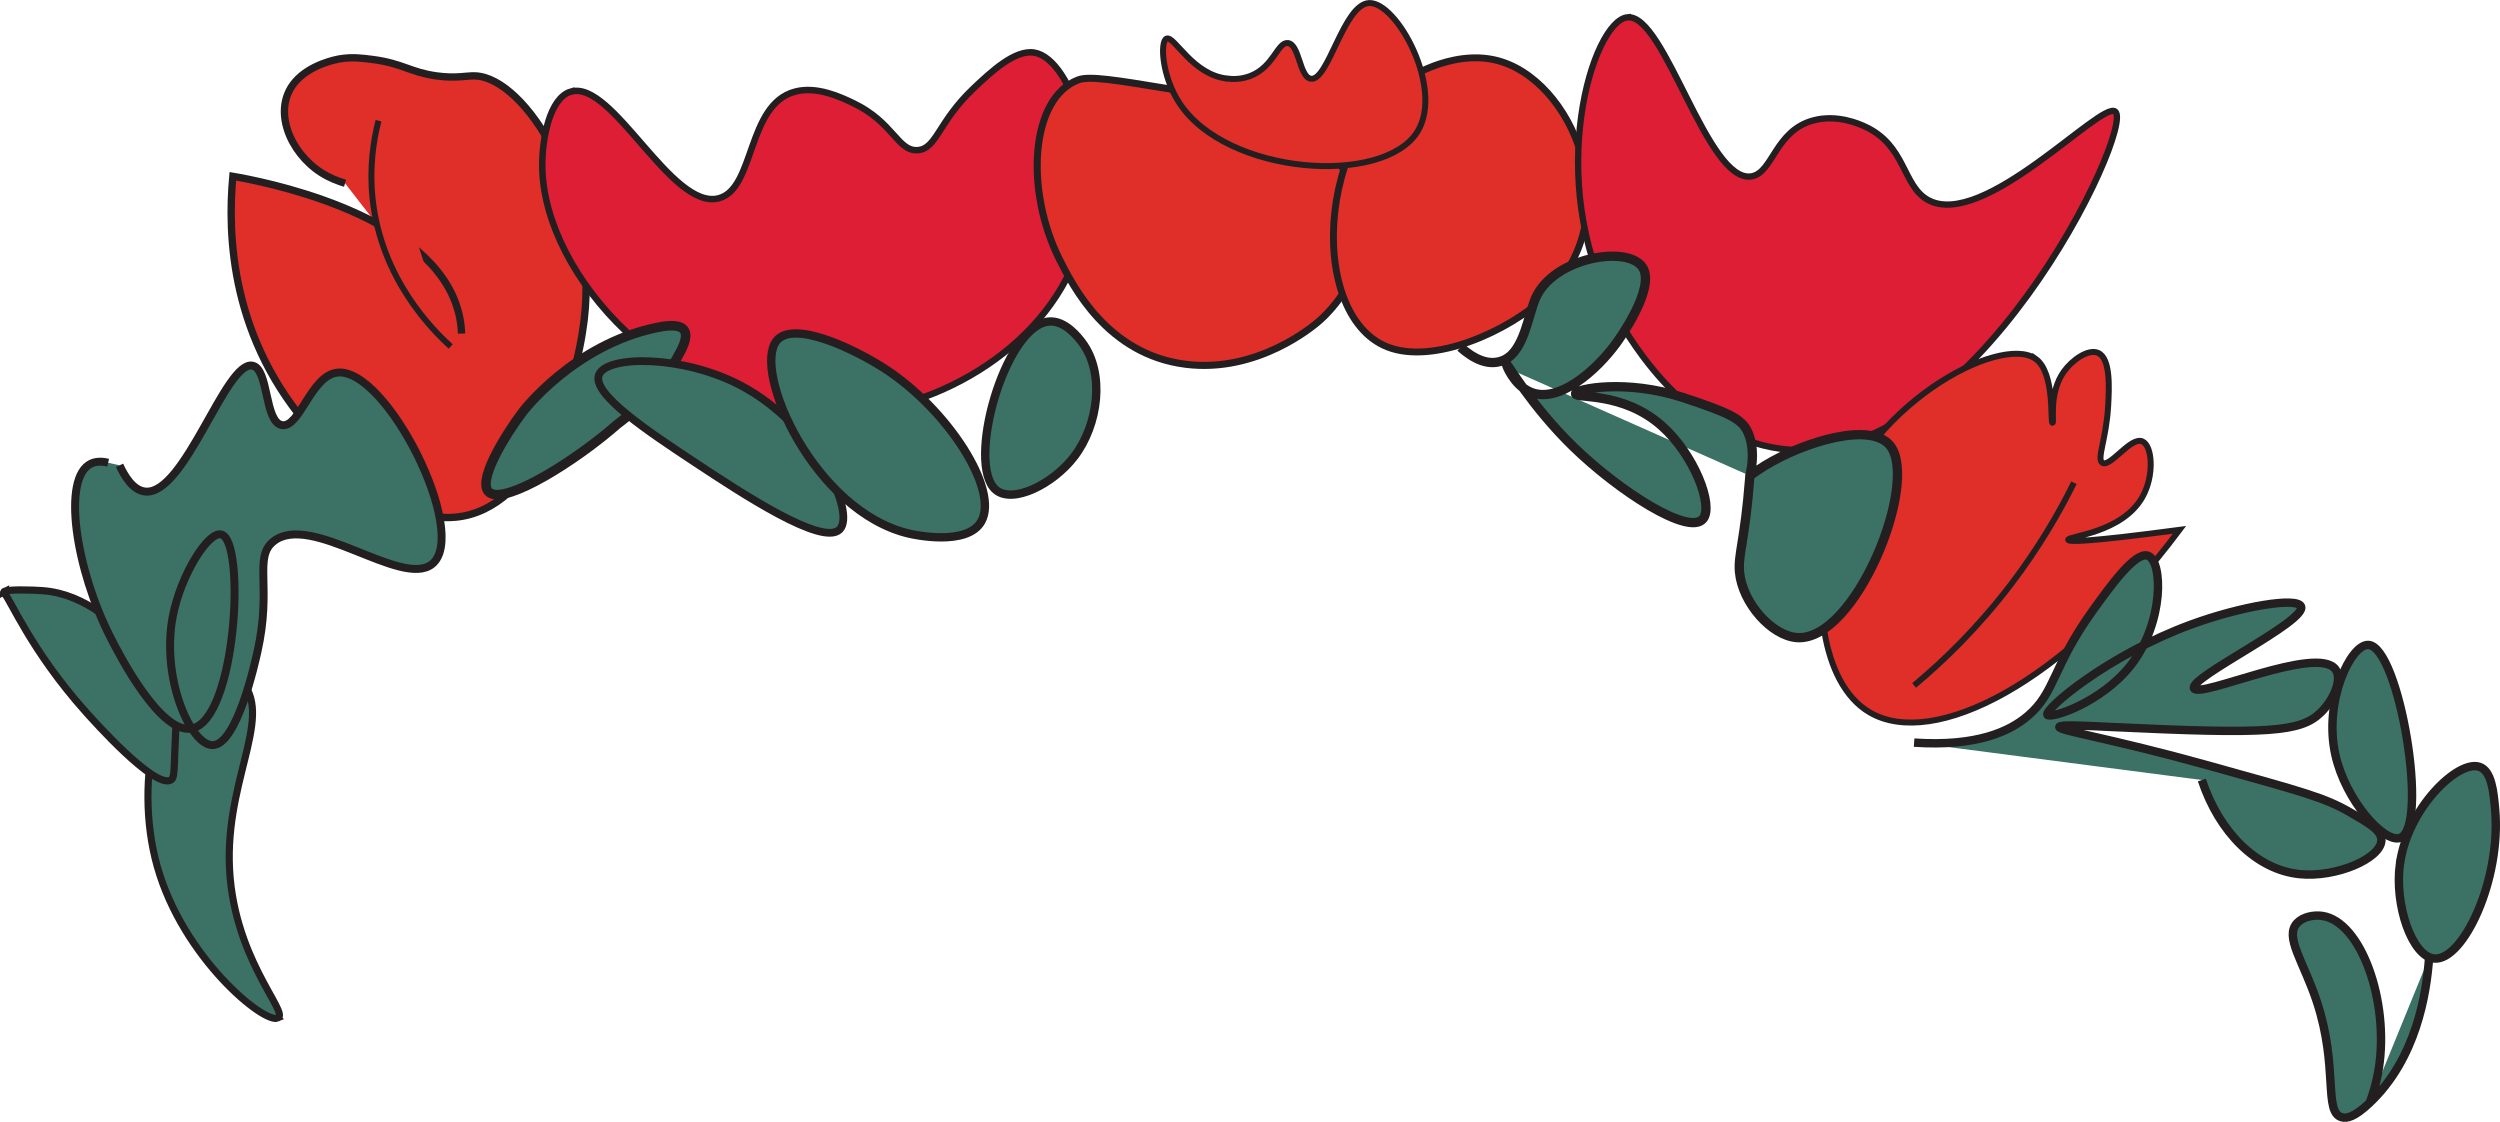 <?xml version="1.0" encoding="UTF-8"?><svg id="Layer_2" xmlns="http://www.w3.org/2000/svg" viewBox="0 0 418.42 187.78"><defs><style>.cls-1{fill:none;}.cls-1,.cls-2,.cls-3,.cls-4,.cls-5,.cls-6,.cls-7,.cls-8,.cls-9,.cls-10,.cls-11,.cls-12,.cls-13,.cls-14,.cls-15{stroke:#231f20;stroke-miterlimit:10;}.cls-2{stroke-width:1.33px;}.cls-2,.cls-3,.cls-4,.cls-5,.cls-7,.cls-10,.cls-13,.cls-14{fill:#3b7265;}.cls-3{stroke-width:1.3px;}.cls-4{stroke-width:1.6px;}.cls-5{stroke-width:1.4px;}.cls-6{stroke-width:1.18px;}.cls-6,.cls-9,.cls-12,.cls-15{fill:#e02e29;}.cls-7{stroke-width:1.41px;}.cls-8{stroke-width:1.06px;}.cls-8,.cls-11{fill:#de1e35;}.cls-9{stroke-width:1.23px;}.cls-10{stroke-width:1.21px;}.cls-11{stroke-width:1.09px;}.cls-12{stroke-width:1.15px;}.cls-13{stroke-width:1.56px;}.cls-14{stroke-width:1.19px;}</style></defs><g id="Crown"><g><path class="cls-9" d="M57.75,30.67c-1.06-.31-2.52-.84-3.98-1.77-5.32-3.4-8.3-10.63-4.35-15.22,2.55-2.97,7.07-3.77,7.46-3.83,2.06-.34,3.68-.13,5.47,.1,5.03,.65,6.29,2.14,10.69,2.75,3.29,.45,5.02-.05,6.46,0,8.48,.27,20.76,19.83,18.27,40.86-1.35,11.45-8.07,31.72-21.51,33-10.01,.95-19.09-9.09-23.74-14.24-13.97-15.46-14.45-33.08-13.55-42.81,4.14,.71,31.65,5.75,37.29,21.21,.55,1.51,.93,3.21,.99,5.11"/><path class="cls-15" d="M63.35,20.2c-.84,3.28-1.55,7.8-.99,13.07,1.45,13.49,10.15,22.07,13.07,24.72"/><path class="cls-11" d="M95.55,15.33c-3.59,1.05-4.86,8-4.79,12.67,.28,18.16,21.47,41.48,47.47,41.46,17.72-.01,36.43-10.86,42.09-27.06,5.05-14.46-.85-32.48-7.18-33.59-3.26-.57-7.29,3.23-10.17,5.95-5.97,5.64-6.19,10.14-9.38,10.37-3.34,.23-4.03-4.65-10.77-7.87-2.07-.99-6.1-2.91-9.77-1.92-8.08,2.17-6.66,16.28-12.77,17.85-7.94,2.04-17.76-19.89-24.73-17.85Z"/><path class="cls-6" d="M180.49,13.36c1.81-.68,6.27,.04,15.12,1.5,9.45,1.57,14.17,2.35,16.38,3.26,7.21,2.96,15.29,9.75,16.07,19.04,.78,9.31-6.25,15.67-7.25,16.54-1,.88-10.32,8.78-22.37,7.27-13.12-1.65-18.89-13.13-21.11-17.54-5.79-11.51-4.94-27.02,3.15-30.07Z"/><path class="cls-12" d="M239.57,11.19c1.26-.49,5.78-2.24,10.55-1.18,13.22,2.93,22.67,26.2,8.63,39.54-6.23,5.92-18.84,11.54-26.53,8.52-13.91-5.47-12.03-39.36,7.35-46.88Z"/><path class="cls-8" d="M272.41,2.89c-5.88,.55-14.03,27.14-2.33,49.05,1.49,2.79,11.2,20.98,27.98,23.17,31.99,4.18,59.36-53.75,55.96-56.44-2.33-1.85-22.13,19.92-31.35,14.79-4.3-2.39-3.66-9.17-10.62-12.32-.85-.38-4.55-2.06-8.55-.99-6.44,1.73-6.76,8.77-10.36,9.37-7.42,1.22-14.49-27.21-20.73-26.62Z"/><path class="cls-15" d="M340.66,60.03c-5.91-4.17-28.87,7.83-34.39,27.94-2.9,10.57-1.79,26.35,6.69,31.28,10.61,6.18,32.51-4.74,51.82-30.57-15.08,2-18.56,2.06-18.63,1.67-.11-.63,9-1.1,12.42-7.16,2.05-3.64,1.65-8.59,0-9.31-1.96-.86-5.37,4.39-6.69,3.58-1.01-.62,.65-3.92,.96-9.55,.16-2.93,.43-7.9-1.67-8.84-1.63-.73-4.3,1.12-5.73,3.1-2.63,3.66-1.57,8.57-1.91,8.6-.44,.04,.49-8.38-2.87-10.75Z"/><path class="cls-1" d="M347.11,80.8c-2.47,5-5.86,10.85-10.51,16.96-5.6,7.35-11.38,12.91-16.24,16.96"/><path class="cls-14" d="M46.5,170.39c2.03-.92-7.88-10.31-8.13-26.36-.23-14.88,8-25.24,1.2-30.83-.52-.43-2.85-2.35-5.42-1.99-7.12,.99-12.05,18.87-7.83,33.82,4.32,15.3,17.92,26.39,20.18,25.36Z"/><path class="cls-10" d="M.61,99.1c-.02,.07,.06,.14,.08,.16,.99,.87,4.45,9.59,13.68,19.9,1.55,1.73,11.19,12.51,14.08,11.46,.89-.32,.61-1.59,.96-8.36,.18-3.54,.51-3.82,.32-5.01-.25-1.56-1.04-3.71-5.12-7.76-4.89-4.84-10.15-10.06-17.44-10.63-1.53-.12-6.44-.29-6.56,.24Z"/><path class="cls-2" d="M20.01,77.88c.8,1.75,2.21,4.18,4.29,4.39,6.66,.67,13.47-21.98,17.96-21.07,2.75,.56,1.97,9.44,4.93,9.95,2.96,.51,4.83-8.23,9.22-8.78,8.22-1.04,22.26,26.96,15.9,32.05-5.08,4.07-20.32-8.81-26.55-3.8-3.38,2.72-.19,7.57-2.7,18.58-.33,1.45-3.38,15.46-7.47,15.51-3.67,.04-8.65-11.16-6.68-21.51,1.32-6.95,5.92-14.28,8.11-13.75,4.15,1,2.55,31.05-4.93,32.48-5.26,1.01-12.14-12.4-13.51-15.07-5.93-11.56-8.27-26.93-3.34-29.27,1.05-.5,2.22-.3,2.86-.15"/><path class="cls-4" d="M109.93,54.82c-13.99,2.9-22.46,14.13-22.46,14.13-2.77,3.68-8.02,11.98-5.43,13.57,2.86,1.75,14.27-5.36,21.37-11.59,0,0,6.71-4.74,10.51-12.15,.61-1.19,1.35-2.92,.35-3.77-1-.85-3.28-.4-4.34-.19Z"/><path class="cls-3" d="M100.25,62.72c-1.29,3.2,8.3,9.53,16.28,14.81,7.58,5.01,21.12,13.94,23.99,11.1,2.83-2.79-4.05-17.57-16.59-24.14-9.7-5.09-22.36-5.04-23.68-1.77Z"/><path class="cls-5" d="M129.96,57.05c-4.06,5.12,6.36,28.58,22.23,32.27,.72,.17,9.68,2.15,12.05-2.05,3-5.31-5.58-18.68-16.07-25.52-4.9-3.19-15.35-8.32-18.22-4.69Z"/><path class="cls-5" d="M175.5,53.82c-7.32,.72-13.86,23.86-8.84,28.16,2.83,2.42,9.59-.94,13.13-5.57,4.06-5.31,5.17-13.94,1.34-19.07-.56-.75-2.84-3.8-5.63-3.52Z"/><path class="cls-13" d="M244.44,58.12c2.19,1.94,4.8,3.31,7.35,2.11,0,0,.04-.02,.07-.04,3.25-1.61,3.92-7.48,5.13-10.25,3-6.91,15.57-8.99,17.95-5.15,2.15,3.46-3.9,11.92-4.42,12.63-3.28,4.52-9.7,10.28-14.46,8.17-2.71-1.2-4.01-4.57-3.93-4.65,.13-.12,4.2,7.01,11.13,13.77,7.68,7.48,19.4,15.02,21.77,12.13,1.8-2.19-1.48-10.78-6.93-15.59-6.55-5.78-14.44-4.52-14.41-5.34,.04-.85,8.59-2.48,18.01,.63,7.47,2.47,9.78,3.5,10.8,5.72,1.21,2.65,.79,5.59,.37,7.36,0,.11-.02,.27-.03,.46-.8,10.41-1.98,12.77-1.7,15.69,.49,5.15,5.37,10.63,9.6,10.94,9.8,.72,20.52-25.95,15.61-32.12-3.22-4.05-14.29-.72-20.95,3.33-1.05,.64-1.9,1.24-2.52,1.71"/><g><path class="cls-7" d="M320.36,124.29c10.49,.7,15.95-1.86,19-4.44,4.66-3.93,4.12-8.2,10.83-17.56,2.98-4.15,7.16-9.99,9.28-9.29,2.53,.83,2.78,11.18-2.87,18.37-4.93,6.27-13.41,8.97-13.92,8.28-.66-.9,10.2-10.06,24.09-15.14,8.28-3.03,17.61-4.6,18.34-3.03,1.14,2.45-18.86,11.96-17.9,13.73,.94,1.74,20.47-7.28,23.64-3.23,1.26,1.6-.19,5.09-2.43,7.27-3.37,3.28-8.61,3.68-35.14,2.42-4.59-.22-8.55-.43-8.62,0-.1,.63,8.43,1.85,24.97,6.46,.07,.02,.05,.01,.61,.17,15.22,4.25,18.76,5.16,23.06,7.64,3.25,1.87,5.33,3.07,5.27,4.71-.1,3.06-7.62,6.28-13.7,5.65-7.23-.74-13.47-7.03-16.35-15.75"/><path class="cls-7" d="M396.38,107.94c-2.94-.13-7.51,9.39-5.52,18.37,1.7,7.67,8.16,14.84,10.83,13.93,4.93-1.68-.13-32.06-5.3-32.3Z"/><path class="cls-7" d="M401.69,144.48c1.29-9.19,9.64-17.3,13.26-16.15,2.08,.66,2.4,4.3,2.65,7.07,1.07,11.86-5.36,25.43-10.17,25.03-3.69-.31-6.73-8.9-5.75-15.95Z"/><path class="cls-7" d="M406.56,160.19c-.43,6.2-2.18,17.03-9.96,24.39-2.54,2.4-3.82,2.64-4.64,2.42-3.12-.82-.56-8.39-4.2-19.38-2.22-6.7-5.45-10.8-3.31-13.12,.98-1.06,2.77-1.41,4.2-1.21,6.55,.93,11.22,14.37,9.5,25.44-.42,2.68-1.13,4.77-1.55,5.85"/></g><path class="cls-15" d="M205.5,13.16c-5.95-.55-8.99-7.3-10.27-6.69-1.09,.52-.77,6.27,2.15,10.75,7.89,12.1,34.22,14,39.88,4.78,4.43-7.22-3.49-21.72-8.12-21.49-4.3,.22-6.83,13.22-9.79,12.66-1.88-.36-1.88-5.8-3.82-5.97-1.7-.15-2.35,3.96-6.21,5.49-1.66,.66-3.16,.54-3.82,.48Z"/></g></g></svg>